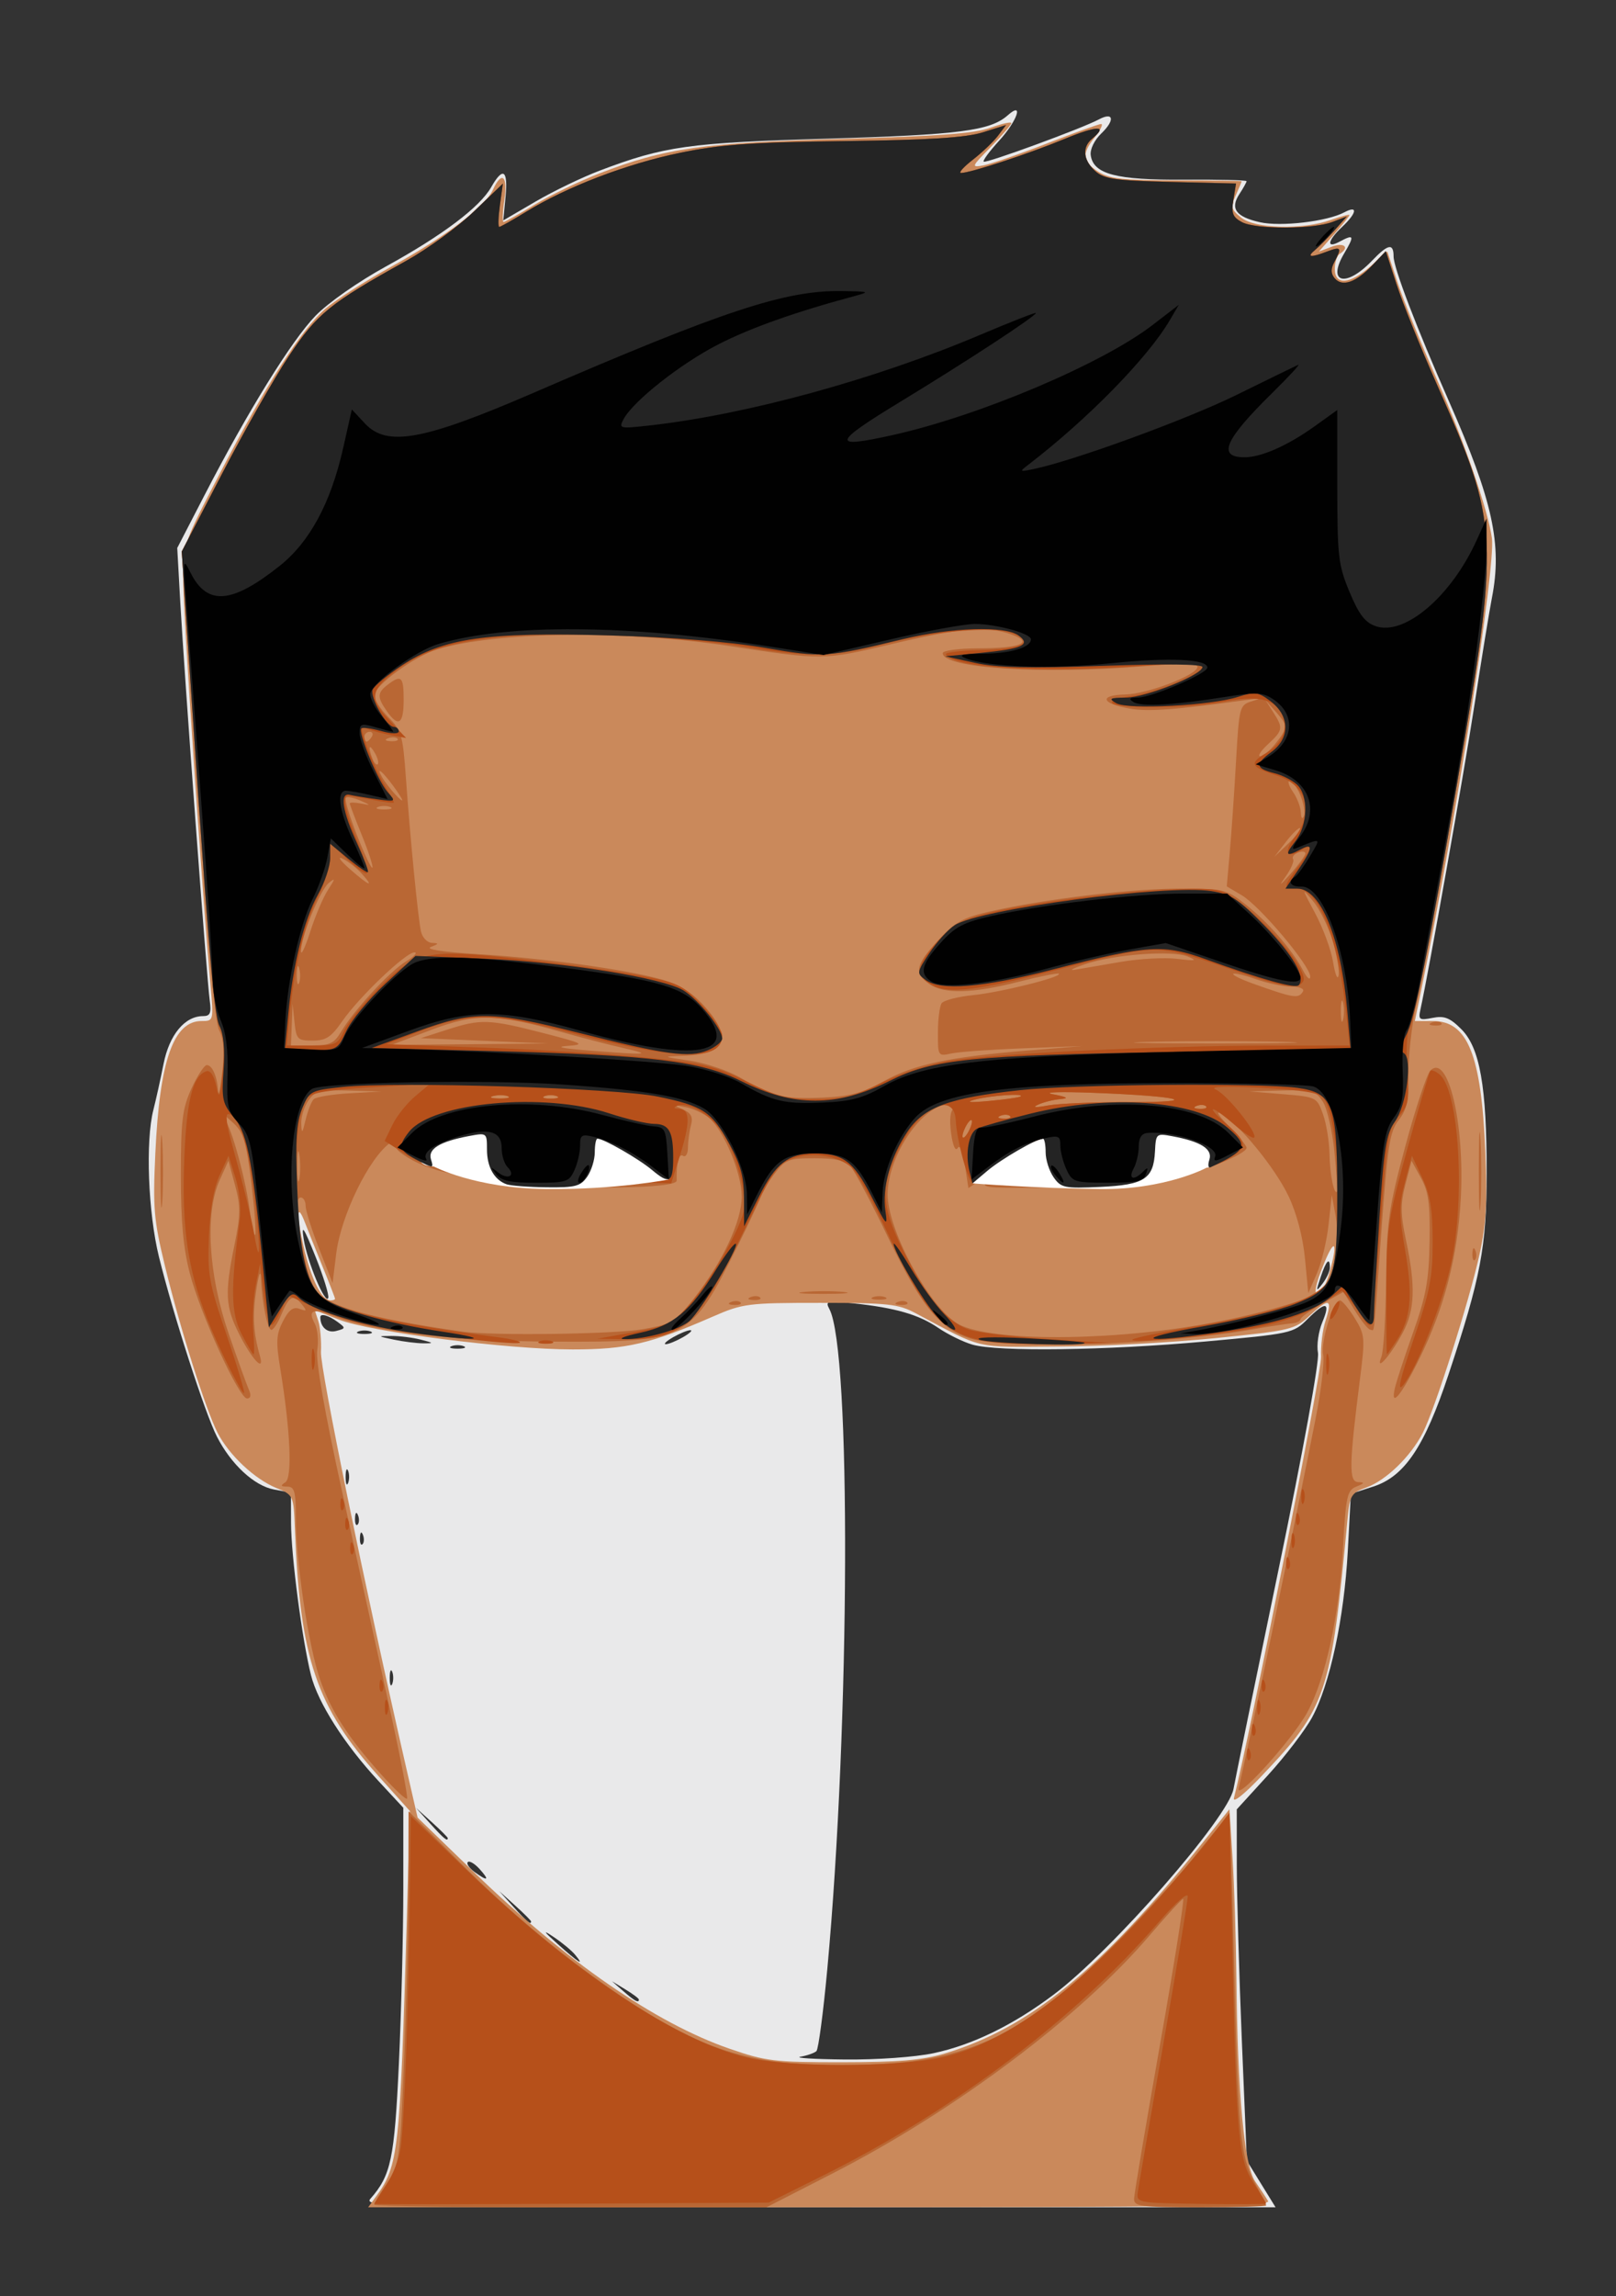 <?xml version="1.0" encoding="UTF-8" standalone="no"?>
<svg
   xmlns:dc="http://purl.org/dc/elements/1.1/"
   xmlns:cc="http://creativecommons.org/ns#"
   xmlns:rdf="http://www.w3.org/1999/02/22-rdf-syntax-ns#"
   xmlns:svg="http://www.w3.org/2000/svg"
   xmlns="http://www.w3.org/2000/svg"
   xmlns:sodipodi="http://sodipodi.sourceforge.net/DTD/sodipodi-0.dtd"
   xmlns:inkscape="http://www.inkscape.org/namespaces/inkscape"
   version="1.1"
   id="svg2"
   viewBox="0 0 311.811 442.913"
   height="125mm"
   width="88mm"
   sodipodi:docname="mask.svg"
   inkscape:version="1.0.2-2 (e86c870879, 2021-01-15)">
  <rect x="0" y="0" width="311.811" height="442.913" fill="#333333" stroke="none"/>
  <sodipodi:namedview
     pagecolor="#ffffff"
     bordercolor="#666666"
     borderopacity="1"
     objecttolerance="10"
     gridtolerance="10"
     guidetolerance="10"
     inkscape:pageopacity="0"
     inkscape:pageshadow="2"
     inkscape:window-width="1920"
     inkscape:window-height="1017"
     id="namedview24"
     showgrid="false"
     inkscape:zoom="0.71981321"
     inkscape:cx="-184.68751"
     inkscape:cy="381.6516"
     inkscape:window-x="-8"
     inkscape:window-y="-8"
     inkscape:window-maximized="1"
     inkscape:current-layer="g4741"
     inkscape:document-rotation="0" />
  <defs
     id="defs4" />
  <g
     transform="translate(-449.712,-315.857)"
     id="layer1">
    <g
       id="g4741"
       transform="translate(484.48,-1039.301)"
       style="display:inline">
      <path
         style="display:inline;fill:#e9e9ea;stroke-width:0.946"
         d="m 36.712,1779.289 c 3.965,-4.522 4.622,-7.643 5.486,-26.073 0.468,-9.974 0.851,-25.155 0.852,-33.736 l 9.69e-4,-15.602 -4.824,-5.201 c -6.531,-7.04 -11.652,-15.074 -12.986,-20.372 -1.716,-6.813 -3.834,-22.978 -3.853,-29.403 l -0.017,-5.805 -3.273,-0.614 c -3.817,-0.716 -8.29,-4.86 -11.018,-10.209 -2.296,-4.501 -8.443,-23.567 -11.178,-34.67 -2.098,-8.517 -2.621,-22.353 -1.073,-28.365 0.484,-1.881 1.364,-5.858 1.955,-8.838 1.119,-5.644 4.089,-9.238 7.634,-9.238 1.381,0 1.623,-0.584 1.274,-3.073 -0.539,-3.852 -4.9,-62.823 -5.681,-76.829 l -0.58,-10.402 5.277,-10.213 c 8.392,-16.243 16.789,-29.809 21.391,-34.563 2.448,-2.528 8.229,-6.578 13.613,-9.535 10.85,-5.96 18.094,-11.417 20.296,-15.287 2.277,-4.004 3.269,-3.346 2.77,1.838 l -0.44,4.577 6.224,-3.637 c 3.423,-2 8.992,-4.686 12.376,-5.969 12.453,-4.72 17.158,-5.38 43.975,-6.166 25.377,-0.744 31.407,-1.524 34.75,-4.497 3.185,-2.831 1.861,1.064 -1.673,4.923 -1.83,1.998 -3.16,3.801 -2.955,4.007 0.399,0.399 18.98,-6.408 22.207,-8.136 2.866,-1.534 3.174,0.116 0.501,2.688 -1.354,1.303 -2.216,3.078 -2.052,4.222 0.523,3.648 4.897,4.791 18.013,4.704 6.631,-0.044 12.056,0.088 12.056,0.292 0,0.204 -0.62,1.318 -1.378,2.475 -1.838,2.805 -0.684,4.399 3.937,5.438 4.046,0.909 13,-0.14 16.309,-1.911 2.666,-1.427 2.428,0.129 -0.429,2.813 -2.809,2.639 -3.109,4.248 -0.535,2.87 2.853,-1.527 2.975,-1.215 0.901,2.3 -3.35,5.678 0.358,6.616 5.39,1.364 3.109,-3.245 4.173,-3.456 4.173,-0.825 0,2.167 4.407,13.688 10.683,27.931 8.465,19.211 10.305,27.634 8.286,37.942 -0.489,2.496 -2.001,11.772 -3.361,20.613 -2.064,13.421 -8.805,51.409 -10.441,58.842 -0.417,1.896 -0.183,2.05 2.348,1.544 2.267,-0.453 3.343,-0.031 5.553,2.179 3.592,3.592 4.901,11.032 4.892,27.816 -0.008,14.13 -1.139,20.091 -7.374,38.842 -4.625,13.908 -8.468,19.625 -14.508,21.576 l -4.321,1.396 -0.594,11.041 c -0.695,12.918 -3.46,25.786 -6.899,32.105 -1.341,2.464 -5.158,7.46 -8.481,11.101 l -6.043,6.621 0.007,10.722 c 0.004,5.897 0.442,21.147 0.974,33.889 l 0.968,23.167 2.769,4.492 2.769,4.492 h -88.047 c -83.777,0 -87.977,-0.08 -86.597,-1.655 z m 108.646,-28.073 c 7.525,-1.595 15.348,-5.41 23.2,-11.312 11.249,-8.456 33.691,-34.122 34.679,-39.662 0.293,-1.64 4.195,-20.641 8.672,-42.224 4.776,-23.022 7.928,-40.341 7.626,-41.901 -0.283,-1.463 0.097,-4.122 0.844,-5.91 1.657,-3.966 0.676,-4.143 -2.925,-0.528 -2.644,2.654 -3.145,2.762 -19.733,4.264 -19.021,1.722 -39.949,2.002 -44.839,0.6 -1.772,-0.508 -4.747,-1.965 -6.613,-3.237 -3.781,-2.578 -8.287,-3.878 -16.434,-4.741 -5.06,-0.536 -5.408,-0.451 -4.571,1.113 4.22,7.885 3.989,79.928 -0.409,127.377 -0.77,8.305 -1.71,15.397 -2.09,15.758 -0.38,0.362 -1.754,0.849 -3.055,1.082 -1.3,0.233 2.529,0.475 8.51,0.537 6.188,0.064 13.573,-0.46 17.136,-1.215 z m -56.851,-10.351 c 0,-0.2 -1.17,-1.077 -2.6,-1.947 l -2.6,-1.583 2.232,1.947 c 2.178,1.9 2.968,2.322 2.968,1.583 z m -12.329,-8.663 c -0.668,-0.804 -2.528,-2.341 -4.135,-3.415 -2.199,-1.47 -1.986,-1.117 0.862,1.427 4.064,3.631 5.219,4.333 3.273,1.988 z m -8.474,-6.398 c 0,-0.163 -1.383,-1.546 -3.073,-3.073 l -3.073,-2.777 2.777,3.073 c 2.589,2.865 3.369,3.508 3.369,2.777 z m -9.934,-10.111 c -0.944,-1.043 -1.967,-1.647 -2.273,-1.341 -0.306,0.306 0.269,1.159 1.278,1.897 2.591,1.894 3.003,1.664 0.995,-0.556 z m -6.141,-5.964 c 0,-0.163 -1.383,-1.546 -3.073,-3.073 l -3.073,-2.777 2.777,3.073 c 2.589,2.865 3.369,3.508 3.369,2.777 z M 40.908,1677.638 c -0.262,-0.65 -0.477,-0.118 -0.477,1.182 0,1.3 0.215,1.832 0.477,1.182 0.262,-0.65 0.262,-1.714 0,-2.364 z m -5.654,-26.417 c -0.302,-0.754 -0.526,-0.53 -0.571,0.571 -0.041,0.997 0.182,1.555 0.497,1.241 0.314,-0.314 0.348,-1.13 0.075,-1.812 z m -0.946,-3.782 c -0.302,-0.754 -0.526,-0.53 -0.571,0.571 -0.041,0.997 0.182,1.555 0.497,1.241 0.314,-0.314 0.348,-1.13 0.075,-1.812 z m -1.911,-8.569 c -0.262,-0.65 -0.477,-0.118 -0.477,1.182 0,1.3 0.215,1.832 0.477,1.182 0.262,-0.65 0.262,-1.714 0,-2.364 z m 22.304,-24.03 c -0.65,-0.262 -1.714,-0.262 -2.364,0 -0.65,0.262 -0.118,0.477 1.182,0.477 1.3,0 1.832,-0.215 1.182,-0.477 z m -8.274,-1.265 c -1.56,-0.397 -4.113,-0.716 -5.674,-0.709 -2.735,0.012 -2.718,0.038 0.473,0.709 1.82,0.383 4.373,0.702 5.674,0.709 2.098,0.011 2.044,-0.069 -0.473,-0.709 z m 50.589,-0.473 c 1.3,-0.743 1.938,-1.351 1.418,-1.351 -0.52,0 -2.009,0.608 -3.31,1.351 -1.3,0.743 -1.938,1.351 -1.418,1.351 0.52,0 2.009,-0.608 3.31,-1.351 z m -66.705,-2.984 c -1.701,-1.244 -3.269,-1.664 -3.269,-0.876 0,1.925 1.347,3.105 3.038,2.663 1.89,-0.494 1.899,-0.567 0.231,-1.787 z m 6.424,1.885 c -0.65,-0.262 -1.714,-0.262 -2.364,0 -0.65,0.262 -0.118,0.477 1.182,0.477 1.3,0 1.832,-0.215 1.182,-0.477 z M 26.082,1597.499 c -2.272,-5.662 -2.726,-6.329 -2.252,-3.31 0.682,4.345 4.194,12.76 4.735,11.347 0.199,-0.52 -0.918,-4.137 -2.483,-8.037 z m 195.754,2.183 c 0,-2.109 -0.715,-1.373 -1.786,1.835 -0.938,2.812 -0.905,2.917 0.38,1.238 0.773,-1.01 1.405,-2.392 1.405,-3.073 z"
         id="path4757" />
      <path
         style="display:inline;fill:#ca895b;stroke-width:0.946"
         d="m 37.829,1778.816 c 4.279,-5.835 4.602,-8.762 5.891,-53.346 l 0.606,-20.96 -6.041,-6.724 c -12.014,-13.371 -15.16,-22.665 -16.153,-47.711 -0.257,-6.487 -0.277,-6.531 -3.584,-7.887 -4.198,-1.722 -9.136,-6.361 -11.334,-10.648 -2.3,-4.485 -7.215,-20.056 -10.149,-32.15 -2.154,-8.879 -2.351,-11.179 -1.862,-21.749 0.828,-17.91 3.494,-25.531 8.931,-25.531 2.316,0 2.325,-0.036 1.719,-6.856 -1.697,-19.083 -5.273,-72.032 -5.279,-78.164 -0.007,-6.884 0.119,-7.25 7.059,-20.578 8.969,-17.224 15.784,-27.852 20.386,-31.792 1.99,-1.704 7.693,-5.348 12.673,-8.099 10.536,-5.82 18.157,-11.58 19.646,-14.848 1.715,-3.764 2.913,-2.709 2.214,1.951 -0.351,2.34 -0.421,4.255 -0.155,4.255 0.266,0 2.951,-1.494 5.968,-3.319 3.016,-1.825 8.676,-4.554 12.576,-6.063 12.554,-4.857 20.073,-5.926 46.807,-6.654 18.487,-0.504 25.582,-1.033 28.604,-2.135 2.21,-0.806 4.019,-1.212 4.019,-0.902 0,0.31 -1.776,2.373 -3.947,4.585 -3.807,3.879 -3.856,4.005 -1.389,3.558 1.407,-0.255 6.906,-2.153 12.221,-4.217 5.315,-2.064 10.013,-3.756 10.441,-3.759 0.428,0 -0.104,1.116 -1.182,2.486 -2.596,3.301 -2.472,4.694 0.597,6.706 2.124,1.393 4.685,1.677 15.128,1.677 6.914,0 12.571,0.086 12.572,0.192 0.001,0.106 -0.515,1.326 -1.146,2.712 -1.02,2.239 -0.903,2.718 1.05,4.3 2.661,2.154 11.885,2.384 17.355,0.431 1.95,-0.696 3.546,-1.117 3.546,-0.937 0,0.181 -1.329,1.842 -2.953,3.692 l -2.953,3.363 2.48,-0.943 c 2.393,-0.91 3.551,0.128 1.535,1.374 -0.52,0.321 -0.946,1.623 -0.946,2.893 0,3.232 2.911,3.016 6.931,-0.514 l 3.214,-2.822 1.957,5.962 c 1.076,3.279 4.555,11.833 7.729,19.009 5.137,11.61 9.752,24.951 10.488,30.317 0.75,5.462 -6.924,54.512 -13.631,87.124 l -1.237,6.016 h 3.475 c 6.723,0 9.336,6.491 10.122,25.144 0.41,9.735 0.172,13.976 -1.116,19.857 -1.973,9.01 -8.59,29.828 -10.943,34.428 -2.339,4.574 -7.082,9.17 -10.877,10.543 -2.939,1.063 -3.217,1.517 -3.633,5.942 -3.192,33.925 -4.059,36.527 -16.581,49.707 -3.392,3.57 -5.635,5.354 -5.352,4.255 3.017,-11.711 16.955,-82.257 16.814,-85.102 -0.103,-2.08 0.279,-5.193 0.848,-6.919 1.409,-4.269 0.718,-4.533 -2.937,-1.119 -2.999,2.802 -3.583,2.943 -18.332,4.437 -8.379,0.849 -22.043,1.58 -30.364,1.625 -16.492,0.09 -14.15,0.638 -27.422,-6.417 -3.389,-1.801 -5.308,-2.011 -18.439,-2.011 -14.023,0 -14.923,0.116 -20.803,2.682 -11.981,5.229 -16.572,6.301 -26.975,6.301 -12.578,0 -39.073,-3.381 -45.094,-5.754 l -4.659,-1.837 0.693,2.14 c 0.381,1.177 0.61,3.855 0.508,5.951 -0.157,3.237 8.476,45.356 16.372,79.874 l 2.271,9.929 10.825,10.479 c 17.873,17.3 35.009,29.139 49.369,34.109 6.963,2.41 8.692,2.617 21.749,2.61 10.876,-0.01 15.496,-0.403 19.808,-1.699 16.347,-4.913 30.19,-16.23 49.75,-40.674 l 5.144,-6.428 0.598,9.312 c 0.329,5.122 0.661,15.482 0.738,23.023 0.228,22.367 1.522,36.413 3.634,39.462 0.997,1.439 2.12,3.148 2.496,3.798 0.545,0.942 -17.015,1.182 -86.482,1.182 H 36.269 Z m -7.949,-173.116 c 0,-0.17 -1.113,-3.043 -2.473,-6.383 -1.36,-3.34 -2.861,-7.089 -3.336,-8.332 -1.565,-4.093 -1.705,-1.55 -0.257,4.659 1.458,6.248 3.5,10.366 5.141,10.366 0.508,0 0.924,-0.139 0.924,-0.31 z m 191.915,-5.162 c 1.549,-5.576 1.045,-6.741 -0.905,-2.093 -1.991,4.745 -2.352,7.016 -0.981,6.168 0.501,-0.309 1.349,-2.143 1.886,-4.074 z"
         id="path4755" />
      <path
         style="display:inline;fill:#b96734;stroke-width:0.946"
         d="m 37.445,1780.45 c 0,-0.271 1.111,-2.171 2.468,-4.223 2.373,-3.587 2.499,-4.466 3.261,-22.91 0.436,-10.549 0.815,-25.838 0.841,-33.975 l 0.048,-14.794 9.692,9.658 c 10.249,10.213 20.356,18.598 31.375,26.029 15.296,10.315 24.67,13.286 41.929,13.286 19.341,0 29.134,-2.987 41.777,-12.742 6.447,-4.975 20.426,-19.391 27.822,-28.693 3.027,-3.807 5.618,-6.785 5.759,-6.619 0.14,0.166 0.534,12.003 0.874,26.305 0.827,34.755 1.233,39.259 3.995,44.325 1.241,2.276 2.256,4.297 2.256,4.492 0,0.195 -5.744,0.354 -12.765,0.354 -11.544,0 -12.761,-0.158 -12.721,-1.655 0.024,-0.91 2.281,-14.314 5.014,-29.786 2.733,-15.472 4.735,-28.099 4.447,-28.06 -0.288,0.04 -3.199,3.217 -6.471,7.063 -13.264,15.591 -37.523,33.806 -61.094,45.873 l -12.826,6.566 H 75.286 c -20.813,0 -37.841,-0.222 -37.841,-0.493 z m 1.433,-82.903 c -6.498,-7.227 -9.807,-12.364 -11.924,-18.508 -2.213,-6.423 -4.639,-22.698 -4.639,-31.117 0,-5.061 -0.255,-5.984 -1.655,-5.996 -1.28,-0.011 -1.366,-0.197 -0.381,-0.822 1.392,-0.882 0.99,-10.007 -0.966,-21.911 -0.864,-5.258 -0.784,-6.654 0.526,-9.187 1.138,-2.2 1.979,-2.824 3.192,-2.37 1.438,0.539 1.483,0.416 0.358,-0.968 -1.589,-1.953 -2.383,-1.514 -3.903,2.156 -0.651,1.571 -1.502,2.857 -1.891,2.857 -0.747,0 -1.792,-5.168 -2.008,-9.929 -0.081,-1.779 -0.427,-0.898 -0.93,2.364 -0.74,4.806 -0.547,8.129 0.736,12.647 0.913,3.217 -1.527,0.654 -3.972,-4.173 -2.719,-5.367 -2.861,-7.93 -0.952,-17.262 1.19,-5.815 1.207,-7.51 0.116,-11.544 l -1.279,-4.728 -1.707,3.782 c -2.858,6.333 -2.153,18.252 1.748,29.558 1.748,5.066 3.511,9.956 3.918,10.866 0.471,1.055 0.338,1.655 -0.367,1.655 -1.554,0 -8.953,-16.167 -11.036,-24.113 -1.256,-4.79 -1.734,-10.016 -1.732,-18.912 0.002,-10.604 0.285,-12.909 2.057,-16.784 1.13,-2.47 2.458,-4.492 2.951,-4.492 1.055,0 1.989,2.156 2.185,5.042 0.076,1.128 0.432,-0.503 0.791,-3.623 0.446,-3.884 0.274,-6.419 -0.547,-8.037 -1.066,-2.103 -2.098,-15.016 -6.658,-83.343 l -0.608,-9.114 7.773,-14.998 c 4.275,-8.249 10.078,-18.467 12.896,-22.706 5.442,-8.188 7.903,-10.186 22.608,-18.355 4.154,-2.308 10.058,-6.609 13.12,-9.558 l 5.568,-5.362 -0.573,4.18 c -0.315,2.299 -0.375,4.18 -0.132,4.18 0.242,0 2.59,-1.322 5.216,-2.938 7.788,-4.792 19.32,-9.211 29.593,-11.339 7.858,-1.628 13.718,-2.047 31.851,-2.28 16.366,-0.209 23.396,-0.655 26.68,-1.69 l 4.458,-1.406 -1.551,2.057 c -0.853,1.131 -3.034,3.212 -4.847,4.625 -1.813,1.413 -2.847,2.569 -2.297,2.569 1.775,0 13.003,-3.689 19.958,-6.557 6.414,-2.645 8.493,-2.669 5.352,-0.062 -1.99,1.651 -1.765,4.121 0.569,6.236 1.703,1.543 3.793,1.845 14.586,2.11 l 12.598,0.308 -0.511,3.146 c -0.421,2.593 -0.133,3.348 1.638,4.296 2.658,1.422 13.705,1.404 17.473,-0.029 l 2.789,-1.06 -2.35,2.634 c -1.292,1.449 -2.988,3.165 -3.768,3.813 -1.727,1.436 -0.929,1.546 2.302,0.317 2.697,-1.025 2.886,-0.759 1.414,1.99 -0.724,1.352 -0.714,2.248 0.035,3.15 1.443,1.739 4.077,0.853 7.223,-2.431 l 2.654,-2.77 2.083,6.414 c 1.145,3.528 4.631,12.175 7.746,19.216 12.223,27.627 12.266,28.634 3.435,79.841 -2.332,13.522 -5.305,29.479 -6.608,35.46 -1.38,6.337 -2.334,13.651 -2.287,17.53 0.066,5.393 -0.293,7.131 -1.888,9.16 -1.716,2.182 -2.143,4.913 -3.32,21.239 -1.577,21.876 -1.279,19.213 -2.152,19.182 -0.39,-0.014 -1.716,-1.659 -2.946,-3.655 l -2.237,-3.629 -4.146,2.317 c -2.28,1.274 -4.146,2.615 -4.146,2.979 0,0.364 -0.745,0.71 -1.655,0.769 -0.91,0.059 -4.208,0.563 -7.328,1.119 -16.544,2.952 -47.371,4.001 -54.529,1.857 -6.024,-1.805 -9.698,-6.275 -16.038,-19.518 -3.16,-6.6 -6.406,-12.745 -7.214,-13.655 -1.08,-1.217 -2.919,-1.655 -6.947,-1.655 -5.102,0 -5.645,0.218 -7.891,3.162 -1.327,1.739 -2.412,3.474 -2.412,3.854 0,0.38 -2.077,4.864 -4.616,9.963 -9.052,18.182 -9.702,18.517 -35.572,18.397 -18.785,-0.087 -34.144,-1.845 -41.856,-4.79 -4.514,-1.724 -5.578,-1.375 -4.119,1.35 0.541,1.012 0.754,3.282 0.472,5.045 -0.33,2.064 1.376,11.799 4.786,27.319 2.914,13.262 7.016,31.925 9.115,41.473 2.099,9.548 3.634,17.543 3.41,17.767 -0.224,0.224 -2.423,-1.837 -4.889,-4.579 z m 157.916,-86.814 c 10.536,-1.801 21.577,-4.935 23.776,-6.749 1.89,-1.559 3.245,-9.461 2.409,-14.051 l -0.775,-4.255 -0.622,5.71 c -0.342,3.14 -1.362,7.395 -2.266,9.456 l -1.644,3.746 -0.643,-6.677 c -0.399,-4.138 -1.601,-8.702 -3.162,-12.002 -2.597,-5.489 -9.7,-14.158 -13.086,-15.97 -1.056,-0.565 -0.367,0.525 1.53,2.422 1.897,1.897 3.449,3.788 3.449,4.201 0,1.195 -8.589,4.679 -13.024,5.283 -4.007,0.546 -4.036,0.529 -3.499,-2.065 0.52,-2.511 0.487,-2.497 -0.831,0.345 -0.754,1.628 -1.781,3.212 -2.281,3.521 -1.428,0.882 -15.767,1.051 -17.142,0.201 -0.679,-0.42 -1.814,-2.095 -2.522,-3.723 -0.708,-1.628 -1.305,-2.31 -1.325,-1.515 -0.02,0.794 0.625,2.39 1.435,3.546 l 1.472,2.102 h -6.789 c -6.235,0 -6.683,-0.129 -5.491,-1.584 1.185,-1.446 1.082,-1.443 -1.19,0.035 l -2.488,1.619 -0.667,-4.45 c -0.403,-2.687 -0.956,-3.982 -1.396,-3.27 -0.442,0.715 -0.944,-0.425 -1.276,-2.895 -0.356,-2.655 -0.156,-4.324 0.575,-4.788 0.702,-0.447 0.354,-0.719 -0.934,-0.728 -5.07,-0.036 -11.774,9.693 -11.888,17.251 -0.1,6.617 7.68,21.243 13.237,24.884 5.348,3.504 27.783,3.694 47.056,0.4 z m -107.592,0.84 c 5.679,-0.989 6.285,-1.349 9.851,-5.861 5.591,-7.073 9.313,-14.985 9.302,-19.771 -0.01,-4.412 -3.378,-12.553 -6.239,-15.083 -0.984,-0.87 -3.065,-1.837 -4.626,-2.149 -2.579,-0.517 -2.634,-0.479 -0.601,0.408 1.712,0.748 2.102,1.473 1.668,3.095 -0.312,1.165 -0.574,3.101 -0.581,4.301 -0.007,1.212 -0.433,1.923 -0.958,1.599 -0.821,-0.507 -1.283,1.3 -1.227,4.798 0.01,0.635 -3.213,1.097 -8.598,1.234 -6.908,0.175 -8.38,-0.017 -7.432,-0.968 0.65,-0.653 1.182,-1.574 1.182,-2.048 0,-0.474 -0.795,0.12 -1.766,1.32 -1.618,1.998 -2.427,2.163 -9.626,1.97 -4.323,-0.116 -8.315,-0.577 -8.872,-1.025 -0.556,-0.448 -3.352,-1.124 -6.212,-1.504 -4.881,-0.647 -9.32,-2.3 -12.068,-4.494 -0.961,-0.767 -0.961,-1.244 0,-2.445 0.657,-0.821 -0.176,-0.532 -1.849,0.641 -4.083,2.863 -9.542,14.051 -10.448,21.414 l -0.696,5.655 -2.599,-6.624 c -1.429,-3.643 -2.599,-7.358 -2.599,-8.255 0,-0.897 -0.426,-1.631 -0.946,-1.631 -1.894,0 -0.156,12.048 2.484,17.221 1.798,3.523 9.892,5.963 28.72,8.66 5.679,0.813 29.219,0.503 34.736,-0.458 z m -75.474,-28.136 c -0.982,-8.1 -1.503,-9.839 -3.499,-11.676 -2.083,-1.917 -2.235,-1.947 -1.354,-0.267 1.538,2.934 3.866,11.766 4.557,17.289 0.344,2.748 0.811,4.811 1.038,4.584 0.227,-0.227 -0.107,-4.695 -0.741,-9.929 z m 208.985,-6.091 c -0.405,-4.062 -1.416,-8.424 -2.247,-9.692 -1.376,-2.1 -2.081,-2.292 -7.872,-2.139 l -6.361,0.167 6.539,0.542 c 6.446,0.534 6.557,0.59 7.729,3.852 0.654,1.82 1.222,5.296 1.262,7.724 0.064,3.932 0.884,7.956 1.468,7.21 0.119,-0.152 -0.114,-3.601 -0.519,-7.663 z m -199.719,0.543 c -0.217,-1.437 -0.401,-0.486 -0.408,2.115 -0.007,2.6 0.171,3.776 0.395,2.614 0.224,-1.163 0.23,-3.291 0.013,-4.728 z m 129.784,-6.396 c 0,-0.52 -0.412,-0.307 -0.917,0.473 -0.504,0.78 -0.917,1.844 -0.917,2.364 0,0.52 0.412,0.307 0.917,-0.473 0.504,-0.78 0.917,-1.844 0.917,-2.364 z m -127.018,-4.293 c 0.446,-0.444 3.577,-0.961 6.957,-1.149 l 6.146,-0.341 -6.329,-0.182 c -5.581,-0.161 -6.503,0.066 -7.801,1.919 -0.81,1.156 -1.428,3.177 -1.375,4.492 0.082,2.024 0.211,1.905 0.844,-0.771 0.411,-1.738 1.112,-3.525 1.558,-3.969 z m 134.356,3.249 c -0.314,-0.314 -1.13,-0.348 -1.812,-0.075 -0.754,0.302 -0.53,0.526 0.571,0.571 0.997,0.041 1.555,-0.182 1.241,-0.497 z m 22.95,-2.699 c 14.515,0.048 10.093,-1.142 -6.619,-1.781 -6.752,-0.258 -10.198,-0.14 -8.038,0.275 2.784,0.535 3.159,0.779 1.418,0.927 -1.3,0.11 -3.215,0.586 -4.255,1.058 -1.256,0.569 -0.621,0.626 1.891,0.17 2.08,-0.378 9.101,-0.669 15.602,-0.648 z m 14.873,0.808 c -0.314,-0.314 -1.13,-0.348 -1.812,-0.075 -0.754,0.302 -0.53,0.526 0.571,0.571 0.997,0.04 1.555,-0.182 1.241,-0.497 z m -35.755,-1.911 c 0.704,-0.633 -5.988,-0.152 -8.904,0.639 -1.865,0.506 -0.894,0.59 2.837,0.242 3.12,-0.29 5.851,-0.687 6.068,-0.882 z m -98.954,-0.029 c -0.64,-0.259 -1.917,-0.275 -2.837,-0.035 -0.92,0.24 -0.396,0.452 1.164,0.471 1.56,0.019 2.313,-0.177 1.673,-0.436 z m 9.438,-0.01 c -0.65,-0.262 -1.714,-0.262 -2.364,0 -0.65,0.262 -0.118,0.477 1.182,0.477 1.3,0 1.832,-0.215 1.182,-0.477 z m 63.118,-2.902 c 5.815,-3.224 12.581,-4.657 27.895,-5.911 l 10.402,-0.852 -11.347,0.43 c -6.241,0.236 -12.517,0.687 -13.947,1.001 -2.56,0.562 -2.6,0.499 -2.586,-4.031 0.008,-2.531 0.327,-5.07 0.709,-5.642 0.382,-0.572 3.092,-1.281 6.023,-1.575 5.359,-0.539 17.241,-3.499 16.603,-4.137 -0.188,-0.188 -3.672,0.509 -7.742,1.55 -8.884,2.272 -14.451,2.408 -17.288,0.42 -2.969,-2.08 -2.642,-3.657 1.745,-8.417 3.299,-3.579 4.745,-4.375 10.165,-5.596 10.585,-2.384 27.174,-4.373 36.477,-4.373 8.54,0 8.941,0.098 12.743,3.107 4.404,3.485 8.959,8.727 11.026,12.69 0.758,1.453 1.381,1.98 1.384,1.171 0.009,-2.073 -9.718,-13.624 -13.207,-15.685 l -2.902,-1.714 0.587,-6.64 c 0.323,-3.652 0.864,-11.515 1.202,-17.474 0.596,-10.496 0.689,-10.857 2.979,-11.571 2.058,-0.641 1.988,-0.684 -0.536,-0.335 -14.313,1.983 -19.395,2.36 -23.029,1.711 -5.446,-0.973 -5.912,-2.585 -0.783,-2.707 4.343,-0.103 13.947,-3.788 13.947,-5.351 0,-0.64 -3.378,-0.679 -10.165,-0.12 -19.92,1.643 -39.006,0.415 -39.006,-2.508 0,-0.5 3.085,-0.916 6.856,-0.924 8.232,-0.017 10.838,-1.128 6.333,-2.698 -4.822,-1.681 -9.649,-1.29 -22.995,1.863 -13.277,3.136 -13.259,3.136 -31.326,0.393 -20.264,-3.076 -44.705,-2.816 -56.309,0.6 -4.373,1.287 -12.247,7.024 -12.247,8.922 0,0.815 1.23,2.712 2.734,4.216 2.496,2.495 2.788,3.499 3.359,11.511 0.852,11.97 2.349,27.232 2.925,29.816 0.261,1.17 1.211,2.158 2.111,2.194 1.388,0.057 1.355,0.177 -0.217,0.791 -1.136,0.444 2.342,0.977 8.983,1.377 12.785,0.769 28.738,2.963 35.542,4.889 3.462,0.98 5.827,2.456 8.274,5.165 5.548,6.141 4.108,9.338 -4.313,9.576 -3.876,0.11 -3.802,0.156 1.477,0.927 3.057,0.446 7.478,1.936 9.824,3.311 6.138,3.597 8.404,4.143 15.822,3.81 5.257,-0.236 7.69,-0.891 11.82,-3.18 z m -95.924,-71.38 c -1.883,-2.688 -1.852,-3.548 0.183,-5.092 2.635,-2.001 3.073,-1.582 3.073,2.939 0,4.688 -1.012,5.358 -3.256,2.154 z m 45.808,65.034 c -2.86,-0.645 -8.392,-2.079 -12.293,-3.186 -12.449,-3.532 -16.426,-3.582 -25.058,-0.312 l -7.565,2.866 15.129,-0.139 15.129,-0.139 -12.293,-0.516 -12.293,-0.516 5.136,-1.655 c 6.453,-2.079 8.039,-2.021 18.504,0.672 7.724,1.988 8.161,2.216 4.728,2.469 -2.502,0.184 -1.223,0.481 3.782,0.878 11.594,0.918 12.729,0.85 7.092,-0.422 z m -54.652,-3.14 c 2.448,-4.145 9.393,-11.673 12.536,-13.59 1.581,-0.964 2.317,-1.754 1.635,-1.756 -1.656,-0.01 -10.683,8.606 -13.922,13.28 -2.132,3.076 -3.143,3.737 -5.714,3.737 -2.913,0 -3.149,-0.239 -3.495,-3.546 l -0.371,-3.546 -0.159,4.019 -0.159,4.019 h 4.051 c 3.423,0 4.291,-0.406 5.597,-2.617 z m 181.654,1.91 c -6.86,-0.161 -18.349,-0.162 -25.531,0 -7.182,0.161 -1.569,0.293 12.473,0.293 14.042,4e-4 19.918,-0.131 13.058,-0.292 z m 11.706,-7.568 c -0.238,-0.91 -0.432,-0.165 -0.432,1.655 0,1.82 0.195,2.565 0.432,1.655 0.238,-0.91 0.238,-2.399 0,-3.31 z m -7.744,-2.127 c 0.339,-0.548 -0.581,-0.946 -2.189,-0.946 -1.526,0 -4.596,-0.643 -6.822,-1.429 -2.227,-0.786 -4.221,-1.256 -4.431,-1.046 -0.211,0.21 1.452,1.038 3.693,1.84 7.985,2.855 8.873,2.998 9.75,1.58 z m -193.664,-4.474 c -0.24,-0.92 -0.452,-0.396 -0.471,1.164 -0.019,1.56 0.177,2.313 0.436,1.673 0.259,-0.64 0.275,-1.917 0.035,-2.837 z m 199.426,-5.214 c -0.806,-2.733 -2.533,-6.245 -3.837,-7.806 -2.216,-2.652 -2.188,-2.497 0.422,2.364 1.536,2.86 3.102,7.116 3.479,9.456 0.377,2.34 0.847,3.513 1.044,2.605 0.197,-0.908 -0.301,-3.886 -1.108,-6.619 z m -40.885,3.955 c 3.566,-0.614 8.46,-0.875 10.874,-0.581 3.608,0.439 3.969,0.359 2.026,-0.448 -3.018,-1.254 -14.301,-0.404 -19.857,1.495 -2.34,0.8 -3.191,1.274 -1.891,1.052 1.3,-0.222 5.282,-0.905 8.848,-1.518 z M 28.531,1526.798 c 1.419,-2.181 1.44,-2.385 0.132,-1.314 -1.695,1.388 -5.432,10.6 -5.351,13.188 0.028,0.891 0.836,-0.836 1.795,-3.836 0.959,-3.001 2.5,-6.618 3.424,-8.037 z m 188.577,-7.008 c 0,-0.394 -0.636,-0.471 -1.413,-0.173 -0.777,0.298 -1.208,0.873 -0.958,1.278 0.25,0.404 -0.427,1.956 -1.504,3.447 -1.357,1.88 -1.063,1.707 0.958,-0.562 1.604,-1.801 2.916,-3.596 2.916,-3.989 z m -182.105,3.866 c -0.985,-1.088 -2.647,-2.386 -3.693,-2.883 -1.046,-0.497 -0.429,0.393 1.372,1.979 3.782,3.331 4.916,3.773 2.32,0.904 z m 0.078,-7.299 c -1.299,-3.197 -2.362,-5.995 -2.362,-6.217 0,-0.222 0.957,-0.218 2.128,0.01 2.02,0.39 2.013,0.361 -0.137,-0.582 -1.246,-0.546 -2.484,-0.773 -2.752,-0.505 -0.268,0.268 0.692,3.492 2.133,7.165 1.441,3.673 2.785,6.513 2.987,6.311 0.202,-0.202 -0.696,-2.983 -1.996,-6.181 z m 181.032,-1.443 c -0.232,-0.207 -1.45,0.95 -2.705,2.572 l -2.283,2.949 2.705,-2.572 c 1.488,-1.414 2.515,-2.741 2.283,-2.949 z m 0.03,-6.348 c -0.635,-1.534 -1.553,-2.789 -2.04,-2.789 -0.486,0 -0.222,0.946 0.588,2.102 0.81,1.156 1.506,2.964 1.547,4.019 0.043,1.094 0.286,1.389 0.568,0.687 0.271,-0.677 -0.027,-2.485 -0.662,-4.019 z m -175.624,2.259 c -0.65,-0.262 -1.714,-0.262 -2.364,0 -0.65,0.262 -0.118,0.477 1.182,0.477 1.3,0 1.832,-0.215 1.182,-0.477 z m 0.56,-4.102 c -2.117,-2.864 -3.368,-3.837 -2.126,-1.655 0.88,1.547 3.417,4.492 3.869,4.492 0.195,0 -0.589,-1.276 -1.743,-2.837 z m -3.517,-6.312 c -1.115,-1.917 -1.384,-1.303 -0.471,1.075 0.324,0.845 0.789,1.337 1.032,1.094 0.243,-0.243 -0.009,-1.219 -0.561,-2.168 z m 173.805,-1.853 c 2.426,-3.084 2.426,-3.389 -0.008,-6.15 l -1.967,-2.232 1.494,2.338 c 1.982,3.102 1.917,3.507 -1.008,6.218 -1.376,1.275 -2.045,2.319 -1.487,2.319 0.558,0 1.897,-1.121 2.975,-2.491 z m -174.393,-1.291 c 0.321,-0.52 0.134,-0.946 -0.417,-0.946 -0.551,0 -1.001,0.425 -1.001,0.946 0,0.52 0.188,0.946 0.417,0.946 0.229,0 0.68,-0.425 1.001,-0.946 z m 4.945,0.374 c -0.314,-0.314 -1.13,-0.348 -1.812,-0.075 -0.754,0.302 -0.53,0.526 0.571,0.571 0.997,0.04 1.555,-0.182 1.241,-0.496 z m 162.313,202.455 c 2.251,-9.694 11.021,-51.803 14.862,-71.354 1.069,-5.44 1.72,-10.972 1.448,-12.293 -0.515,-2.502 1.947,-10.44 3.238,-10.44 0.407,0 1.682,1.525 2.834,3.388 1.986,3.214 2.04,3.811 1.051,11.584 -2.13,16.738 -2.191,20.009 -0.376,20.075 1.322,0.049 1.256,0.215 -0.337,0.86 -1.796,0.727 -2.034,1.825 -2.596,11.996 -0.712,12.88 -3.381,25.126 -6.876,31.547 -2.859,5.253 -13.902,17.453 -13.248,14.636 z m 30.141,-77.161 c 0.285,-1.248 1.874,-6.098 3.533,-10.778 2.5,-7.054 3.041,-10.048 3.166,-17.493 0.121,-7.276 -0.195,-9.612 -1.667,-12.293 l -1.817,-3.309 -1.185,4.596 c -0.973,3.773 -0.947,5.72 0.145,10.874 1.849,8.722 1.69,13.251 -0.619,17.639 -2.304,4.38 -5.434,7.934 -4.152,4.714 0.414,-1.04 0.822,-7.636 0.906,-14.657 0.137,-11.525 0.499,-14.052 3.719,-26.004 1.962,-7.281 4.126,-13.819 4.809,-14.53 3.409,-3.546 6.695,10.286 5.878,24.746 -0.632,11.186 -3.169,21.003 -7.935,30.7 -3.522,7.166 -5.696,9.8 -4.782,5.794 z m -128.075,-16.625 c 0.683,-0.273 1.498,-0.24 1.812,0.075 0.314,0.314 -0.244,0.538 -1.241,0.497 -1.102,-0.045 -1.326,-0.269 -0.571,-0.571 z m 32.15,0 c 0.683,-0.273 1.498,-0.24 1.812,0.075 0.314,0.314 -0.244,0.538 -1.241,0.497 -1.102,-0.045 -1.326,-0.269 -0.571,-0.571 z m -28.368,-0.946 c 0.683,-0.273 1.498,-0.24 1.812,0.075 0.314,0.314 -0.244,0.538 -1.241,0.497 -1.102,-0.045 -1.326,-0.269 -0.571,-0.571 z m 23.581,0.02 c 0.65,-0.262 1.714,-0.262 2.364,0 0.65,0.262 0.118,0.477 -1.182,0.477 -1.3,0 -1.832,-0.215 -1.182,-0.477 z m -13.213,-1.013 c 2.224,-0.2 5.628,-0.197 7.565,0.01 1.937,0.203 0.117,0.367 -4.044,0.363 -4.161,0 -5.745,-0.17 -3.521,-0.369 z m 128.886,-7.423 c 0.045,-1.101 0.269,-1.326 0.571,-0.571 0.273,0.682 0.24,1.498 -0.075,1.812 -0.314,0.314 -0.538,-0.244 -0.497,-1.241 z m 1.238,-15.996 c 0.002,-6.761 0.152,-9.403 0.335,-5.871 0.182,3.532 0.181,9.064 -0.003,12.293 -0.184,3.229 -0.333,0.339 -0.332,-6.422 z m -254.37,0 c 0.002,-6.241 0.155,-8.671 0.34,-5.4 0.185,3.271 0.184,8.377 -0.003,11.347 -0.187,2.97 -0.339,0.294 -0.337,-5.947 z m 245.315,-28.541 c 0.683,-0.273 1.498,-0.24 1.812,0.075 0.314,0.314 -0.244,0.538 -1.241,0.497 -1.102,-0.045 -1.326,-0.269 -0.571,-0.571 z"
         id="path4749" />
      <path
         style="display:inline;fill:#b6501a;stroke-width:0.946"
         d="m 37.445,1780.276 c 1.9e-5,-0.107 1.042,-1.73 2.315,-3.606 1.273,-1.876 2.535,-5.193 2.805,-7.37 0.707,-5.718 1.45,-25.84 1.704,-46.179 l 0.221,-17.635 11.09,10.692 c 19.849,19.137 40.141,32.663 53.848,35.894 7.911,1.865 28.446,1.875 37.209,0.019 12.127,-2.569 25.488,-12.187 41.333,-29.754 3.997,-4.432 8.891,-10.186 10.874,-12.786 l 3.606,-4.728 0.614,27.895 c 0.769,34.941 1.172,39.182 4.156,43.713 1.277,1.939 2.322,3.641 2.322,3.782 8e-5,0.141 -5.638,0.174 -12.529,0.073 -12.496,-0.183 -12.528,-0.19 -12.223,-2.364 0.168,-1.199 2.402,-14.154 4.964,-28.789 2.562,-14.635 4.658,-27.305 4.658,-28.156 0,-0.876 -2.391,1.23 -5.517,4.86 -16,18.581 -39.642,36.44 -64.826,48.968 l -10.518,5.232 -38.054,0.216 c -20.93,0.119 -38.054,0.129 -38.054,0.021 z m 168.39,-86.879 c 0.045,-1.101 0.269,-1.326 0.571,-0.571 0.273,0.683 0.24,1.498 -0.075,1.812 -0.314,0.314 -0.538,-0.244 -0.497,-1.241 z m 0.946,-4.728 c 0.045,-1.102 0.269,-1.326 0.571,-0.571 0.273,0.683 0.24,1.498 -0.075,1.812 -0.314,0.314 -0.538,-0.244 -0.497,-1.241 z m -167.295,-4.176 c 0,-1.3 0.215,-1.832 0.477,-1.182 0.262,0.65 0.262,1.714 0,2.364 -0.262,0.65 -0.477,0.118 -0.477,-1.182 z m 168.315,0 c 0,-1.3 0.215,-1.832 0.477,-1.182 0.262,0.65 0.262,1.714 0,2.364 -0.262,0.65 -0.477,0.118 -0.477,-1.182 z m -169.335,-4.334 c 0.045,-1.102 0.269,-1.326 0.571,-0.571 0.273,0.683 0.24,1.498 -0.075,1.812 -0.314,0.314 -0.538,-0.244 -0.497,-1.241 z m 170.206,0 c 0.045,-1.102 0.269,-1.326 0.571,-0.571 0.273,0.683 0.24,1.498 -0.075,1.812 -0.314,0.314 -0.538,-0.244 -0.497,-1.241 z m 4.728,-23.64 c 0.045,-1.102 0.269,-1.326 0.571,-0.571 0.273,0.683 0.24,1.498 -0.075,1.812 -0.314,0.314 -0.538,-0.244 -0.497,-1.241 z m -180.608,-2.837 c 0.045,-1.102 0.269,-1.326 0.571,-0.571 0.273,0.683 0.24,1.498 -0.075,1.812 -0.314,0.314 -0.538,-0.244 -0.497,-1.241 z m 181.628,-1.34 c 0,-1.3 0.215,-1.832 0.477,-1.182 0.262,0.65 0.262,1.714 0,2.364 -0.262,0.65 -0.477,0.118 -0.477,-1.182 z m -182.574,-3.388 c 0.045,-1.102 0.269,-1.326 0.571,-0.571 0.273,0.683 0.24,1.498 -0.075,1.812 -0.314,0.314 -0.538,-0.244 -0.497,-1.241 z m 183.445,-0.946 c 0.045,-1.102 0.269,-1.326 0.571,-0.571 0.273,0.683 0.24,1.498 -0.075,1.812 -0.314,0.314 -0.538,-0.244 -0.497,-1.241 z m -184.39,-2.837 c 0.045,-1.102 0.269,-1.326 0.571,-0.571 0.273,0.683 0.24,1.498 -0.075,1.812 -0.314,0.314 -0.538,-0.244 -0.497,-1.241 z m 185.41,-1.34 c 0,-1.3 0.215,-1.832 0.477,-1.182 0.262,0.65 0.262,1.714 0,2.364 -0.262,0.65 -0.477,0.118 -0.477,-1.182 z M 8.159,1616.31 c -6.077,-12.698 -7.876,-21.48 -7.417,-36.218 0.383,-12.315 1.587,-17.409 4.324,-18.301 0.72,-0.235 1.457,0.857 1.868,2.767 0.606,2.816 0.746,2.494 1.304,-2.992 0.443,-4.357 0.258,-6.835 -0.636,-8.51 -1.138,-2.133 -2.318,-16.653 -6.693,-82.398 l -0.607,-9.114 7.773,-14.998 c 4.275,-8.249 10.078,-18.467 12.896,-22.706 5.442,-8.188 7.903,-10.186 22.608,-18.355 4.154,-2.308 10.058,-6.609 13.12,-9.558 l 5.568,-5.362 -0.573,4.18 c -0.315,2.299 -0.375,4.18 -0.132,4.18 0.242,0 2.59,-1.322 5.216,-2.938 7.788,-4.792 19.32,-9.211 29.593,-11.339 7.858,-1.628 13.718,-2.047 31.851,-2.28 16.366,-0.209 23.396,-0.655 26.68,-1.69 l 4.458,-1.406 -1.551,2.057 c -0.853,1.131 -3.034,3.212 -4.847,4.625 -1.813,1.413 -2.847,2.569 -2.297,2.569 1.775,0 13.003,-3.689 19.958,-6.557 6.414,-2.645 8.493,-2.669 5.352,-0.062 -1.99,1.651 -1.765,4.121 0.569,6.236 1.703,1.543 3.793,1.845 14.586,2.11 l 12.598,0.308 -0.511,3.146 c -0.421,2.593 -0.133,3.348 1.638,4.296 2.658,1.422 13.705,1.404 17.473,-0.029 l 2.789,-1.06 -2.35,2.634 c -1.292,1.449 -2.988,3.165 -3.768,3.813 -1.727,1.436 -0.929,1.546 2.302,0.317 2.697,-1.025 2.886,-0.759 1.414,1.99 -0.724,1.352 -0.714,2.248 0.035,3.15 1.443,1.739 4.077,0.853 7.223,-2.431 l 2.654,-2.77 2.083,6.414 c 1.145,3.528 4.631,12.175 7.746,19.216 12.102,27.355 12.181,28.898 3.939,77.005 -4.99,29.123 -8.179,45.482 -9.236,47.37 -0.479,0.857 -0.661,4.501 -0.404,8.099 0.418,5.845 0.241,6.783 -1.666,8.813 -1.949,2.075 -2.253,3.89 -3.517,21.001 -0.761,10.301 -1.593,18.939 -1.849,19.196 -0.256,0.256 -0.843,-0.207 -1.303,-1.03 -0.46,-0.823 -1.599,-2.41 -2.529,-3.527 l -1.692,-2.032 -4.419,2.783 c -2.715,1.71 -7.272,3.349 -11.82,4.253 -8.161,1.622 -25.283,3.291 -24.176,2.357 0.385,-0.325 6.024,-1.489 12.531,-2.587 15.916,-2.685 23.649,-5.478 25.458,-9.195 2.897,-5.953 2.049,-30.723 -1.192,-34.794 -0.811,-1.018 -4.048,-1.545 -11.985,-1.949 -7.037,-0.358 -10.137,-0.245 -8.785,0.322 2.154,0.903 8.202,8.482 7.405,9.279 -0.246,0.246 -1.966,-0.885 -3.822,-2.515 -1.856,-1.629 -3.679,-2.961 -4.051,-2.958 -0.372,0 0.418,0.96 1.756,2.128 4.891,4.268 5.052,5.036 1.509,7.225 -3.485,2.154 -7.251,2.635 -7.251,0.926 0,-0.678 -1.03,-0.858 -2.837,-0.496 -1.917,0.383 -2.837,0.192 -2.838,-0.591 -0.001,-0.637 -0.745,0.331 -1.655,2.151 l -1.653,3.309 h -8.871 -8.871 l -1.767,-3.295 c -1.041,-1.941 -1.767,-2.621 -1.767,-1.655 0,1.219 -0.789,1.642 -3.073,1.646 -1.69,0 -4.292,0.641 -5.782,1.418 -1.49,0.777 -2.989,1.413 -3.331,1.413 -0.846,0 -3.084,-8.258 -3.268,-12.056 -0.264,-5.455 -6.447,-2.879 -10.364,4.317 -4.268,7.841 -4.247,11.664 0.112,20.582 4.449,9.102 8.586,14.088 12.862,15.499 1.725,0.569 8.618,1.385 15.319,1.812 l 12.182,0.776 -12.343,0.137 c -19.363,0.215 -21.725,-1.524 -31.931,-23.503 -2.294,-4.941 -4.973,-9.68 -5.952,-10.533 -2.591,-2.255 -7.431,-3.016 -11.221,-1.765 -3.025,0.998 -3.802,2.13 -9.312,13.549 -8.931,18.511 -12.189,21.527 -23.06,21.358 l -5.468,-0.085 7.092,-1.27 c 6.479,-1.16 7.404,-1.619 10.697,-5.303 3.938,-4.407 9.55,-14.04 10.45,-17.938 0.768,-3.327 -1.426,-11.371 -4.214,-15.447 -2.357,-3.448 -6.469,-5.814 -8.611,-4.956 -0.792,0.318 -0.641,0.519 0.425,0.568 2.115,0.095 2.128,2.663 0.047,9.265 l -1.608,5.101 -7.87,-0.189 c -4.329,-0.104 -8.144,0.084 -8.478,0.419 -0.334,0.335 -4.174,0.608 -8.533,0.608 -7.239,0 -8.115,-0.205 -10.116,-2.364 -1.205,-1.3 -2.78,-2.334 -3.501,-2.297 -0.741,0.038 -0.489,0.427 0.581,0.897 1.209,0.531 -0.156,0.638 -3.782,0.297 -3.823,-0.36 -6.966,-1.353 -9.635,-3.044 l -3.962,-2.509 1.492,-3.081 c 0.821,-1.694 2.784,-4.168 4.364,-5.497 l 2.872,-2.417 -11.277,0.653 c -8.311,0.481 -11.573,1.027 -12.404,2.075 -3.694,4.663 -2.372,31.751 1.828,37.42 2.39,3.226 13.092,5.889 35.082,8.73 2.518,0.325 4.381,0.788 4.14,1.029 -0.704,0.704 -25.53,-2.397 -31.37,-3.918 -2.933,-0.764 -7.095,-2.24 -9.248,-3.281 -2.153,-1.04 -3.996,-1.891 -4.095,-1.891 -0.099,0 -0.709,1.277 -1.355,2.837 -0.646,1.56 -1.494,2.837 -1.884,2.837 -0.39,0 -1.04,-2.659 -1.445,-5.91 l -0.736,-5.91 -0.849,4.255 c -0.467,2.34 -0.679,6.276 -0.47,8.747 0.208,2.47 0.237,4.492 0.064,4.492 -0.173,0 -1.224,-1.783 -2.336,-3.962 -2.05,-4.019 -2.12,-8.695 -0.328,-22.041 0.284,-2.113 -0.082,-5.66 -0.829,-8.037 l -1.337,-4.255 -1.735,3.782 c -1.125,2.452 -1.844,6.609 -2.047,11.82 -0.284,7.314 0.022,9.016 3.399,18.912 2.041,5.981 3.554,11.042 3.361,11.247 -0.193,0.205 -2.06,-3.199 -4.149,-7.565 z m 6.091,-31.003 c -1.214,-9.834 -3.006,-15.23 -5.056,-15.23 -0.432,0 -0.229,2.021 0.451,4.492 2.712,9.851 4.005,15.059 4.602,18.536 1.282,7.462 1.283,2.572 0.003,-7.797 z m 74.913,-3.543 c -0.916,-0.916 -9.166,-1.076 -9.166,-0.178 0,0.431 2.198,0.783 4.886,0.783 2.687,0 4.613,-0.272 4.28,-0.605 z m 63.616,-10.269 c 0,-0.52 -0.412,-0.307 -0.917,0.473 -0.504,0.78 -0.917,1.844 -0.917,2.364 0,0.52 0.412,0.307 0.917,-0.473 0.504,-0.78 0.917,-1.844 0.917,-2.364 z m 7.338,-1.044 c -0.314,-0.314 -1.13,-0.348 -1.812,-0.075 -0.754,0.302 -0.53,0.526 0.571,0.571 0.997,0.041 1.555,-0.182 1.241,-0.497 z m 22.95,-2.699 c 14.515,0.048 10.093,-1.142 -6.619,-1.781 -6.752,-0.258 -10.198,-0.14 -8.038,0.275 2.784,0.535 3.159,0.779 1.418,0.927 -1.3,0.11 -3.215,0.586 -4.255,1.058 -1.256,0.569 -0.621,0.626 1.891,0.17 2.08,-0.378 9.101,-0.669 15.602,-0.648 z m 14.873,0.808 c -0.314,-0.314 -1.13,-0.348 -1.812,-0.075 -0.754,0.302 -0.53,0.526 0.571,0.571 0.997,0.04 1.555,-0.182 1.241,-0.497 z m -35.755,-1.911 c 0.704,-0.633 -5.988,-0.152 -8.904,0.639 -1.865,0.506 -0.894,0.59 2.837,0.242 3.12,-0.29 5.851,-0.687 6.068,-0.882 z m -98.954,-0.029 c -0.64,-0.259 -1.917,-0.275 -2.837,-0.035 -0.92,0.24 -0.396,0.452 1.164,0.471 1.56,0.019 2.313,-0.177 1.673,-0.436 z m 9.438,-0.01 c -0.65,-0.262 -1.714,-0.262 -2.364,0 -0.65,0.262 -0.118,0.477 1.182,0.477 1.3,0 1.832,-0.215 1.182,-0.477 z m 62.702,-2.589 c 3.996,-1.958 9.319,-3.637 13.612,-4.294 8.941,-1.368 40.195,-2.845 60.805,-2.872 l 15.847,-0.021 -0.552,-5.437 c -1.515,-14.911 -5.325,-24.822 -9.543,-24.822 -2.775,0 -2.762,-0.353 0.15,-4.171 2.841,-3.725 3.008,-4.757 0.516,-3.201 -2.759,1.723 -3.369,0.255 -1.096,-2.634 3.745,-4.761 2.227,-9.973 -3.431,-11.781 -5.133,-1.64 -5.503,-2.377 -2.181,-4.34 3.369,-1.99 4.476,-4.938 2.936,-7.815 -1.451,-2.711 -4.899,-3.363 -11.147,-2.109 -6.263,1.258 -20.725,1.419 -21.454,0.239 -0.28,-0.454 1.29,-1.031 3.49,-1.282 4.716,-0.539 13.929,-4.322 13.929,-5.718 0,-0.661 -3.872,-0.701 -12.056,-0.127 -19.438,1.366 -35.839,0.385 -37.456,-2.239 -0.232,-0.376 2.775,-0.751 6.682,-0.833 8.021,-0.169 10.689,-1.523 6.343,-3.219 -3.726,-1.454 -14.966,-0.532 -24.976,2.049 -9.749,2.514 -14.637,2.603 -26.949,0.491 -5.201,-0.892 -16.724,-1.875 -25.607,-2.183 -23.823,-0.828 -35.036,1.187 -42.712,7.675 -3.856,3.259 -3.856,4.823 0,8.895 l 3.073,3.246 -2.837,-0.534 c -1.56,-0.294 -3.578,-0.821 -4.484,-1.172 -1.544,-0.598 -1.557,-0.381 -0.202,3.46 0.795,2.254 2.281,5.514 3.302,7.244 1.021,1.731 1.857,3.278 1.857,3.438 0,0.161 -1.808,-0.058 -4.019,-0.486 -2.21,-0.428 -4.338,-0.796 -4.728,-0.819 -1.284,-0.075 -0.744,2.747 1.653,8.647 1.299,3.198 2.144,6.032 1.877,6.299 -0.267,0.267 -1.968,-0.952 -3.781,-2.709 l -3.295,-3.194 v 2.935 c 0,1.614 -1.067,4.995 -2.37,7.514 -2.47,4.772 -4.643,13.957 -5.501,23.254 l -0.502,5.437 h 4.902 c 4.52,0 4.998,-0.217 6.139,-2.795 0.68,-1.537 3.592,-5.149 6.47,-8.027 7.415,-7.415 9.379,-7.844 27.09,-5.908 7.9,0.863 18.193,2.271 22.874,3.127 7.978,1.46 8.762,1.817 12.529,5.706 2.21,2.281 4.019,4.976 4.019,5.989 0,4.971 -8.509,4.831 -28.885,-0.476 -15.21,-3.961 -20.026,-4.001 -29.742,-0.244 l -6.146,2.377 18.912,0.672 c 10.401,0.37 24.501,1.235 31.332,1.923 10.976,1.106 13.223,1.647 19.328,4.654 5.823,2.869 7.891,3.403 13.168,3.403 5.202,0 7.369,-0.543 12.822,-3.215 z m 9.88,-18.758 c -3.434,-1.81 -3.322,-3.606 0.503,-8.074 2.543,-2.971 4.649,-4.337 8.304,-5.386 10.847,-3.114 40.879,-6.25 46.452,-4.851 4.846,1.216 17.655,15.115 16.16,17.535 -1.031,1.668 -3.734,1.17 -15.368,-2.833 -12.87,-4.429 -12.861,-4.429 -31.946,0.548 -15.286,3.986 -20.978,4.709 -24.104,3.062 z m 92.719,68.307 c 3.184,-9.331 3.709,-12.015 3.696,-18.912 -0.011,-6.174 -0.477,-9.024 -2.007,-12.293 l -1.992,-4.255 -1.346,5.095 c -1.173,4.438 -1.164,6.152 0.063,13.296 1.51,8.792 1.082,13.038 -1.75,17.361 -0.917,1.4 -1.725,2.545 -1.795,2.544 -0.07,-4e-4 -0.117,-5.638 -0.105,-12.529 0.022,-11.793 0.26,-13.386 4.054,-27.142 2.217,-8.037 4.218,-14.8 4.446,-15.028 0.228,-0.228 1.025,0.093 1.772,0.713 3.755,3.116 4.997,23.799 2.199,36.617 -1.661,7.61 -6.601,20.098 -9.212,23.289 -1.244,1.521 -0.686,-0.95 1.977,-8.755 z m -16.861,4.728 c 0,-1.82 0.195,-2.565 0.432,-1.655 0.238,0.91 0.238,2.399 0,3.31 -0.238,0.91 -0.432,0.166 -0.432,-1.655 z m -195.737,-0.945 c 0,-1.82 0.195,-2.565 0.432,-1.655 0.238,0.91 0.238,2.4 0,3.31 -0.238,0.91 -0.432,0.166 -0.432,-1.655 z m 43.987,-3.463 c 0.65,-0.262 1.714,-0.262 2.364,0 0.65,0.262 0.118,0.477 -1.182,0.477 -1.3,0 -1.832,-0.215 -1.182,-0.477 z m 152.505,-4.574 c 0,-0.52 0.412,-1.584 0.917,-2.364 0.504,-0.78 0.917,-0.993 0.917,-0.473 0,0.52 -0.412,1.584 -0.917,2.364 -0.504,0.78 -0.917,0.993 -0.917,0.473 z"
         id="path4747" />
      <path
         style="fill:#ffffff;fill-opacity:1;stroke:none;stroke-width:0.886px;stroke-linecap:butt;stroke-linejoin:miter;stroke-opacity:1"
         d="m 94.29,1582.678 c 0,0 -12.529,-9.395 -16.576,-9.095 -4.047,0.3 -19.184,-0.3 -19.184,-0.3 0,0 -7.494,0 -10.941,3.447 -3.447,3.447 1.349,3.447 1.349,3.447 0,0 7.943,4.197 21.582,4.346 13.639,0.15 23.77,-1.846 23.77,-1.846 z"
         id="path877" />
      <path
         style="fill:#ffffff;fill-opacity:1;stroke:none;stroke-width:0.886px;stroke-linecap:butt;stroke-linejoin:miter;stroke-opacity:1"
         d="m 152.872,1583.429 c 0,0 6.225,-6.324 13.719,-8.722 7.494,-2.398 22.631,-0.899 22.631,-0.899 0,0 8.918,0.899 9.742,3.822 0.824,2.922 -0.899,2.773 -0.899,2.773 0,0 -7.943,4.271 -20.608,4.122 -12.664,-0.15 -24.584,-1.095 -24.584,-1.095 z"
         id="path871" />
      <path
         style="display:inline;fill:#242424;stroke-width:0.946"
         d="m 154.226,1613.579 c -1.103,-0.471 2.643,-0.586 8.983,-0.275 5.981,0.293 11.052,0.687 11.268,0.875 0.846,0.733 -18.472,0.161 -20.251,-0.6 z m -110.919,-1.547 c -9.245,-1.426 -18.18,-4.292 -20.446,-6.557 -1.162,-1.162 -1.643,-0.864 -3.545,2.196 l -2.201,3.54 -0.724,-7.565 c -2.285,-23.869 -3.352,-29.774 -5.941,-32.849 -2.294,-2.727 -2.477,-3.531 -2.082,-9.182 0.282,-4.033 0.004,-7.019 -0.797,-8.558 -1.098,-2.109 -2.346,-17.553 -6.662,-82.398 l -0.607,-9.114 7.773,-14.998 c 4.275,-8.249 10.078,-18.467 12.896,-22.706 5.442,-8.188 7.903,-10.186 22.608,-18.355 4.154,-2.308 10.058,-6.609 13.12,-9.558 l 5.568,-5.362 -0.573,4.18 c -0.315,2.299 -0.375,4.18 -0.132,4.18 0.242,0 2.59,-1.322 5.216,-2.938 7.788,-4.792 19.32,-9.211 29.593,-11.339 7.858,-1.628 13.718,-2.047 31.851,-2.28 16.366,-0.209 23.396,-0.655 26.68,-1.69 l 4.458,-1.406 -1.551,2.057 c -0.853,1.131 -3.034,3.212 -4.847,4.625 -1.813,1.413 -2.847,2.569 -2.297,2.569 1.775,0 13.003,-3.689 19.958,-6.557 6.414,-2.645 8.493,-2.669 5.352,-0.062 -1.99,1.651 -1.765,4.121 0.569,6.236 1.703,1.543 3.793,1.845 14.586,2.11 l 12.598,0.308 -0.511,3.146 c -0.421,2.593 -0.133,3.348 1.638,4.296 2.658,1.422 13.705,1.404 17.473,-0.029 l 2.789,-1.06 -2.35,2.634 c -1.292,1.449 -2.988,3.165 -3.768,3.813 -1.727,1.436 -0.929,1.546 2.302,0.317 2.697,-1.025 2.886,-0.759 1.414,1.99 -0.724,1.352 -0.714,2.248 0.035,3.15 1.443,1.739 4.077,0.853 7.223,-2.431 l 2.654,-2.77 2.083,6.414 c 1.145,3.528 4.631,12.175 7.746,19.216 12.102,27.355 12.181,28.898 3.939,77.005 -5.558,32.442 -8.17,45.345 -9.825,48.547 -1.051,2.033 -1.181,3.071 -0.44,3.529 1.692,1.046 0.502,10.039 -1.747,13.208 -1.709,2.407 -2.13,5.064 -3.012,18.995 -0.564,8.908 -1.025,17.099 -1.025,18.203 0,2.962 -1.134,2.417 -3.731,-1.793 l -2.312,-3.748 -2.047,1.923 c -3.209,3.015 -10.613,5.39 -22.015,7.062 -15.052,2.207 -17.054,1.32 -2.702,-1.198 6.66,-1.168 14.526,-3.083 17.481,-4.255 7.646,-3.034 8.234,-4.569 8.234,-21.516 0,-17.02 -0.85,-19.263 -7.651,-20.195 -7.198,-0.987 -43.005,-0.694 -53.539,0.438 -13.664,1.468 -18.506,3.24 -21.691,7.938 -3.293,4.858 -4.976,10.879 -4.296,15.368 0.484,3.191 0.211,2.905 -2.744,-2.874 -3.461,-6.768 -5.458,-8.251 -11.083,-8.225 -4.883,0.023 -7.386,1.978 -10.509,8.207 l -2.936,5.856 -0.014,-5.384 c -0.011,-4.161 -0.647,-6.538 -2.8,-10.467 -3.454,-6.303 -5.044,-7.359 -13.806,-9.171 -8.024,-1.659 -50.562,-2.961 -60.821,-1.863 -6.216,0.666 -6.415,0.77 -7.818,4.129 -1.13,2.705 -1.338,5.991 -0.965,15.282 0.51,12.713 1.649,18.004 4.485,20.841 2.322,2.322 12.301,5.261 23.617,6.957 4.941,0.74 7.281,1.346 5.201,1.346 -2.08,0 -7.74,-0.611 -12.577,-1.357 z m 93.638,-48.399 c 8.349,-4.178 15.621,-4.912 54.979,-5.555 l 33.916,-0.554 -0.638,-7.318 c -1.225,-14.04 -5.129,-23.626 -9.623,-23.626 h -2.321 l 2.398,-3.529 c 2.871,-4.225 3.033,-5.388 0.569,-4.069 -2.902,1.553 -3.18,1.162 -1.076,-1.513 2.455,-3.12 2.615,-8.917 0.305,-10.999 -0.91,-0.82 -2.829,-1.784 -4.264,-2.143 -3.725,-0.93 -3.846,-1.749 -0.608,-4.142 3.666,-2.711 3.534,-6.994 -0.304,-9.847 -2.293,-1.704 -2.968,-1.787 -6.146,-0.757 -5.163,1.674 -21.296,2.514 -23.517,1.224 -1.544,-0.896 -1.277,-1.05 1.862,-1.075 3.871,-0.03 14.775,-4.391 14.775,-5.908 0,-0.553 -7.293,-0.638 -19.148,-0.223 -14.508,0.508 -20.523,0.366 -24.822,-0.585 l -5.674,-1.254 6.778,-0.654 c 8.14,-0.785 9.839,-1.562 7.368,-3.369 -2.572,-1.881 -12.893,-1.564 -22.184,0.681 -14.861,3.591 -15.612,3.639 -26.83,1.699 -6.729,-1.163 -17.507,-2.021 -29.905,-2.381 -23.867,-0.692 -32.114,0.501 -40.096,5.799 -2.813,1.867 -5.333,3.963 -5.6,4.657 -0.567,1.476 2.672,7.182 4.076,7.182 0.528,0 0.959,0.391 0.959,0.869 0,0.516 -1.381,0.488 -3.398,-0.069 -1.869,-0.516 -3.589,-0.747 -3.823,-0.513 -0.698,0.698 3.204,10.175 5.043,12.25 1.688,1.904 1.667,1.918 -2.077,1.413 -2.08,-0.281 -4.421,-0.662 -5.201,-0.848 -1.999,-0.476 -1.444,3.133 1.458,9.47 1.294,2.826 2.216,5.274 2.049,5.44 -0.166,0.167 -1.875,-0.993 -3.796,-2.577 l -3.493,-2.879 v 2.787 c 0,1.533 -1.048,4.662 -2.33,6.955 -2.694,4.819 -4.84,13.466 -5.772,23.255 l -0.653,6.856 5.087,-0.025 c 4.987,-0.024 5.12,-0.097 6.794,-3.729 0.939,-2.038 4.325,-6.128 7.524,-9.09 l 5.817,-5.386 13.279,0.538 c 15.322,0.621 34.622,3.712 38.497,6.165 2.91,1.843 7.404,7.446 7.404,9.232 0,0.616 -1.271,1.646 -2.824,2.289 -3.55,1.47 -8.04,0.86 -24.818,-3.372 -16.878,-4.257 -20.239,-4.289 -31.201,-0.292 l -8.767,3.196 23.167,0.595 c 30.853,0.793 40.35,1.937 48.118,5.8 10.173,5.058 18.474,5.037 28.687,-0.074 z m 6.864,-19.453 c -1.74,-1.272 -1.717,-1.43 0.763,-5.178 1.407,-2.126 3.588,-4.54 4.846,-5.364 4.729,-3.099 40.787,-7.903 49.504,-6.596 3.781,0.567 5.228,1.506 10.324,6.704 5.456,5.564 8.006,10.025 6.558,11.473 -0.67,0.67 -7.335,-1.19 -17.609,-4.914 -8.537,-3.094 -11.303,-2.919 -29.923,1.895 -13.489,3.487 -21.513,4.136 -24.464,1.979 z m -55.058,68.067 c 6.355,-1.365 9.64,-4.095 14.633,-12.161 1.856,-2.998 3.58,-5.246 3.831,-4.996 0.625,0.625 -6.746,12.907 -8.933,14.886 -1.879,1.701 -8.692,3.589 -12.612,3.496 -1.3,-0.031 0.086,-0.583 3.081,-1.226 z m 57.245,-3.163 c -2.459,-2.624 -8.318,-12.463 -8.318,-13.968 0,-0.448 1.517,1.714 3.371,4.804 1.854,3.09 4.703,7.001 6.332,8.691 1.629,1.69 2.532,3.073 2.007,3.073 -0.525,0 -2.051,-1.17 -3.391,-2.6 z m -83.02,-25.478 c -2.389,-0.854 -3.782,-3.33 -3.782,-6.722 0,-3.199 -0.037,-3.227 -3.394,-2.597 -5.719,1.073 -8.053,2.499 -7.409,4.528 0.544,1.714 0.433,1.73 -2.29,0.322 -3.937,-2.036 -4.198,-2.786 -1.962,-5.629 4.509,-5.732 26.021,-7.718 38.694,-3.573 3.38,1.106 7.271,2.016 8.646,2.023 2.843,0.014 3.647,1.458 3.647,6.551 0,4.771 -0.7,5.183 -4.04,2.373 -2.599,-2.187 -9.37,-6.075 -10.579,-6.075 -0.281,0 -0.51,1.182 -0.51,2.626 0,1.444 -0.662,3.572 -1.472,4.728 -1.283,1.831 -2.286,2.092 -7.801,2.027 -3.481,-0.04 -6.967,-0.303 -7.748,-0.582 z m 105.553,-1.351 c -0.846,-1.208 -1.538,-3.378 -1.538,-4.823 0,-1.444 -0.23,-2.626 -0.51,-2.626 -1.229,0 -8.001,3.905 -10.678,6.158 l -2.931,2.466 -0.579,-2.307 c -0.861,-3.43 -0.149,-7.45 1.46,-8.25 0.78,-0.388 5.461,-1.701 10.402,-2.918 15.064,-3.71 31.683,-2.535 37.879,2.678 4.164,3.504 3.785,4.407 -3.228,7.691 -0.445,0.208 -0.545,-0.452 -0.223,-1.466 0.651,-2.053 -1.629,-3.494 -7.158,-4.522 -3.096,-0.576 -3.161,-0.52 -3.337,2.924 -0.272,5.321 -2.044,6.466 -10.603,6.855 -6.881,0.312 -7.528,0.178 -8.955,-1.859 z"
         id="path4745" />
      <path
         style="display:inline;fill:#010101;stroke-width:0.946"
         d="m 195.359,1611.967 c 6.606,-1.127 18.842,-4.25 21.876,-5.583 4.178,-1.835 5.295,-4.111 6.591,-13.425 1.772,-12.743 -0.79,-26.773 -5.152,-28.211 -1.122,-0.37 -13.315,-0.669 -27.097,-0.665 -32.073,0.01 -45.198,1.759 -49.712,6.63 -3.314,3.576 -6.152,10.054 -6.327,14.443 l -0.155,3.886 -1.798,-3.573 c -3.306,-6.568 -5.082,-7.828 -11.036,-7.828 -6.01,0 -7.964,1.399 -11.303,8.091 l -1.86,3.728 -0.038,-3.868 c -0.049,-5.058 -4.792,-14.574 -8.272,-16.598 -3.997,-2.324 -10.958,-3.501 -27.411,-4.635 -14.39,-0.991 -46.292,-0.422 -48.258,0.861 -3.78,2.467 -5.156,17.097 -2.724,28.968 2.009,9.805 3.538,11.796 11.05,14.385 3.341,1.152 5.317,2.109 4.39,2.128 -2.635,0.052 -13.261,-3.747 -15.105,-5.4 -0.913,-0.819 -1.799,-1.314 -1.968,-1.101 -0.169,0.213 -0.994,1.407 -1.833,2.652 l -1.525,2.264 -0.449,-2.264 c -0.247,-1.245 -1.145,-9.072 -1.996,-17.393 -1.409,-13.782 -1.759,-15.351 -3.927,-17.616 -2.15,-2.247 -2.361,-3.16 -2.185,-9.456 0.133,-4.752 -0.297,-8.088 -1.35,-10.485 -0.85,-1.934 -1.545,-5.657 -1.545,-8.275 0,-2.618 -1.045,-18.695 -2.322,-35.726 -1.277,-17.032 -2.559,-34.158 -2.849,-38.059 -0.514,-6.919 -0.49,-7.02 0.961,-4.144 3.193,6.328 7.92,5.959 17.108,-1.333 5.87,-4.659 9.927,-12.181 12.325,-22.852 l 1.657,-7.371 2.542,2.721 c 4.244,4.543 11.259,3.264 32.515,-5.931 36.608,-15.837 48.579,-19.79 59.439,-19.631 5.403,0.079 5.577,0.147 2.497,0.972 -11.444,3.065 -20.286,6.211 -26.477,9.419 -7.244,3.754 -16.23,10.865 -18.066,14.296 -0.992,1.853 -0.841,1.891 4.976,1.244 18.693,-2.08 43.52,-8.882 63.821,-17.486 5.903,-2.502 10.733,-4.393 10.733,-4.204 0,0.596 -13.222,9.254 -25.995,17.022 -13.359,8.124 -13.62,9.184 -1.602,6.513 16.736,-3.72 40.408,-13.746 50.136,-21.234 l 5.046,-3.884 -1.736,2.961 c -4.254,7.255 -15.826,19.079 -27.267,27.861 -1.804,1.385 -1.761,1.425 0.946,0.866 7.752,-1.599 29.589,-9.573 39.242,-14.329 5.981,-2.947 11.3,-5.543 11.82,-5.769 0.52,-0.226 -1.691,2.181 -4.913,5.349 -9.28,9.124 -10.729,12.469 -5.402,12.469 3.226,0 8.35,-2.266 13.523,-5.982 l 4.357,-3.129 0.008,14.721 c 0.008,13.537 0.197,15.175 2.364,20.373 1.799,4.314 2.986,5.873 5.016,6.586 5.581,1.96 14.58,-5.692 19.534,-16.61 l 1.878,-4.139 0.021,5.68 c 0.011,3.124 -1.053,13.337 -2.366,22.694 -2.089,14.892 -3.971,25.778 -10.542,60.984 -0.825,4.421 -1.962,8.617 -2.526,9.325 -0.578,0.725 -0.911,4.11 -0.762,7.757 0.219,5.374 -0.076,6.929 -1.743,9.185 -1.743,2.358 -2.178,5.074 -3.303,20.611 -0.712,9.843 -1.326,18.101 -1.363,18.352 -0.037,0.251 -1.147,-1.132 -2.466,-3.073 -2.297,-3.38 -4.221,-4.567 -4.221,-2.603 0,2.53 -20.274,8.73 -27.422,8.386 l -2.364,-0.114 z M 135.88,1564.64 c 7.962,-4.525 20.201,-5.841 62.737,-6.746 l 27.37,-0.583 -0.259,-5.673 c -0.598,-13.083 -5.212,-25.607 -9.38,-25.456 -2.111,0.077 -2.772,-0.952 -1.227,-1.907 0.468,-0.289 1.76,-2.068 2.873,-3.953 2.163,-3.666 2.341,-3.569 -2.753,-1.506 -0.884,0.358 -0.624,-0.414 0.709,-2.109 4.062,-5.164 1.993,-10.982 -4.609,-12.96 l -3.807,-1.141 2.36,-1.432 c 5.025,-3.049 5.471,-8.201 0.966,-11.153 -2.011,-1.318 -3.238,-1.376 -9.148,-0.432 -9.997,1.596 -16.271,1.944 -17.784,0.987 -1.001,-0.634 -0.774,-0.848 0.912,-0.859 2.642,-0.017 13.357,-4.649 13.357,-5.774 0,-1.66 -7.304,-1.995 -18.527,-0.85 -11.559,1.179 -23.837,0.769 -28.075,-0.937 -1.6,-0.644 -0.794,-0.858 3.404,-0.903 5.334,-0.059 9.157,-1.219 9.157,-2.78 0,-1.113 -6.747,-2.953 -10.83,-2.953 -1.936,0 -9.296,1.348 -16.357,2.995 l -12.838,2.995 -10.01,-1.578 c -27.529,-4.34 -50.989,-4.531 -64.36,-0.525 -4.286,1.284 -12.652,7.366 -13.062,9.496 -0.158,0.822 0.834,2.827 2.205,4.457 1.371,1.63 2.346,2.963 2.166,2.963 -0.18,0 -1.707,-0.396 -3.394,-0.88 -2.791,-0.801 -3.066,-0.694 -3.055,1.182 0.007,1.134 1.224,4.45 2.704,7.369 l 2.692,5.308 -3.413,-0.794 c -1.877,-0.436 -3.945,-0.804 -4.595,-0.816 -1.862,-0.036 -1.372,3.784 1.191,9.291 1.295,2.782 2.355,5.312 2.355,5.623 0,0.31 -1.46,-0.851 -3.244,-2.58 l -3.244,-3.144 -0.667,3.668 c -0.367,2.017 -1.639,5.608 -2.827,7.979 -2.442,4.875 -4.896,15.832 -5.282,23.584 l -0.259,5.201 5.265,0.28 c 5.032,0.267 5.316,0.158 6.406,-2.476 1.512,-3.651 10.641,-13.158 13.781,-14.352 3.713,-1.411 11.034,-1.157 27.622,0.96 19.3,2.463 23.852,3.792 27.594,8.054 7.835,8.923 -1.019,10.498 -23.539,4.187 -15.159,-4.248 -21.424,-4.239 -33.096,0.048 l -8.983,3.299 8.038,0.21 c 17.478,0.457 48.106,2.267 54.371,3.212 3.784,0.571 8.397,2.026 10.769,3.397 6.062,3.502 8.344,4.038 15.801,3.708 5.413,-0.239 7.701,-0.858 11.82,-3.199 z m 9.126,-20.108 c -2.452,-1.52 -2.037,-3.34 1.707,-7.484 2.801,-3.1 4.418,-3.961 9.692,-5.16 9.941,-2.26 27.841,-4.362 37.132,-4.362 h 8.483 l 4.383,4.019 c 4.433,4.064 9.759,10.722 9.759,12.198 0,1.583 -4.304,0.745 -15.068,-2.934 l -10.935,-3.737 -7.092,1.266 c -3.901,0.696 -11.136,2.374 -16.078,3.728 -10.627,2.911 -19.635,3.922 -21.982,2.467 z m -103.956,66.505 c 0.683,-0.273 1.498,-0.24 1.812,0.075 0.314,0.314 -0.244,0.538 -1.241,0.497 -1.102,-0.045 -1.326,-0.269 -0.571,-0.571 z m 55.403,-1.482 c 1.308,-1.17 3.232,-3.191 4.276,-4.492 1.044,-1.3 1.913,-2.046 1.93,-1.657 0.047,1.055 -6.668,8.277 -7.696,8.277 -0.489,0 0.182,-0.957 1.489,-2.128 z m 49.615,-0.473 c -1.176,-1.5 -1.143,-1.533 0.357,-0.357 1.575,1.235 2.076,2.012 1.298,2.012 -0.196,0 -0.941,-0.745 -1.655,-1.655 z m -85.103,-27.422 c -1.18,-1.505 -1.146,-1.535 0.38,-0.338 1.937,1.52 3.479,0.624 1.805,-1.049 -0.615,-0.615 -1.119,-2.261 -1.119,-3.656 0,-3.269 -2.545,-3.985 -8.158,-2.296 -4.817,1.45 -7.208,3.117 -6.384,4.451 0.312,0.504 -0.814,0.203 -2.502,-0.67 l -3.069,-1.587 2.842,-2.842 c 5.604,-5.604 22.823,-7.222 36.714,-3.449 4.129,1.121 8.57,2.114 9.87,2.206 2.164,0.153 2.389,0.593 2.655,5.207 l 0.291,5.04 -3.128,-2.378 c -3.827,-2.909 -7.949,-5.025 -11.402,-5.853 -2.304,-0.552 -2.6,-0.357 -2.6,1.714 0,1.286 -0.494,3.421 -1.097,4.746 -1.017,2.233 -1.56,2.409 -7.449,2.409 -4.924,0 -6.643,-0.372 -7.649,-1.655 z m 16.388,-0.193 c 0.635,-1.016 1.287,-1.716 1.449,-1.554 0.561,0.56 -0.901,3.402 -1.75,3.402 -0.469,0 -0.333,-0.832 0.302,-1.848 z m 91.511,0.407 c -0.658,-0.793 -1.013,-1.624 -0.789,-1.848 0.224,-0.224 0.926,0.425 1.561,1.441 1.373,2.198 0.915,2.439 -0.772,0.407 z m 2.147,-1.119 c -0.65,-1.4 -1.182,-3.479 -1.182,-4.621 0,-1.857 -0.327,-2.002 -3.095,-1.378 -3.701,0.835 -6.694,2.358 -10.907,5.551 l -3.128,2.37 0.291,-5.118 c 0.197,-3.46 0.672,-5.042 1.468,-4.884 0.647,0.129 5.268,-0.828 10.269,-2.128 15.529,-4.035 31.689,-2.688 37.503,3.125 l 2.842,2.842 -2.939,1.52 c -2.366,1.223 -2.84,1.261 -2.43,0.192 0.776,-2.022 -7.834,-4.994 -13.089,-4.518 -1.107,0.1 -1.655,0.953 -1.655,2.576 0,1.335 -0.44,3.249 -0.979,4.255 -1.101,2.057 -0.022,2.447 1.791,0.647 0.955,-0.948 1.066,-0.854 0.561,0.473 -0.519,1.364 -1.818,1.653 -7.384,1.647 -6.407,-0.01 -6.815,-0.138 -7.936,-2.553 z m 49.407,-179.939 c 0.941,-1.04 1.924,-1.891 2.184,-1.891 0.26,0 -0.297,0.851 -1.239,1.891 -0.941,1.04 -1.924,1.891 -2.184,1.891 -0.26,0 0.297,-0.851 1.239,-1.891 z"
         id="path4743" />
    </g>
    <path
       style="display:none;fill:#f1eff5;fill-opacity:1;fill-rule:evenodd;stroke:none;stroke-width:1px;stroke-linecap:butt;stroke-linejoin:miter;stroke-opacity:1"
       d="m 607.855,572.338 -5.221,161.862 42.351,0.58 52.794,-62.656 20.305,-81.801 -4.061,-30.748 z"
       id="path4761" />
  </g>
</svg>

